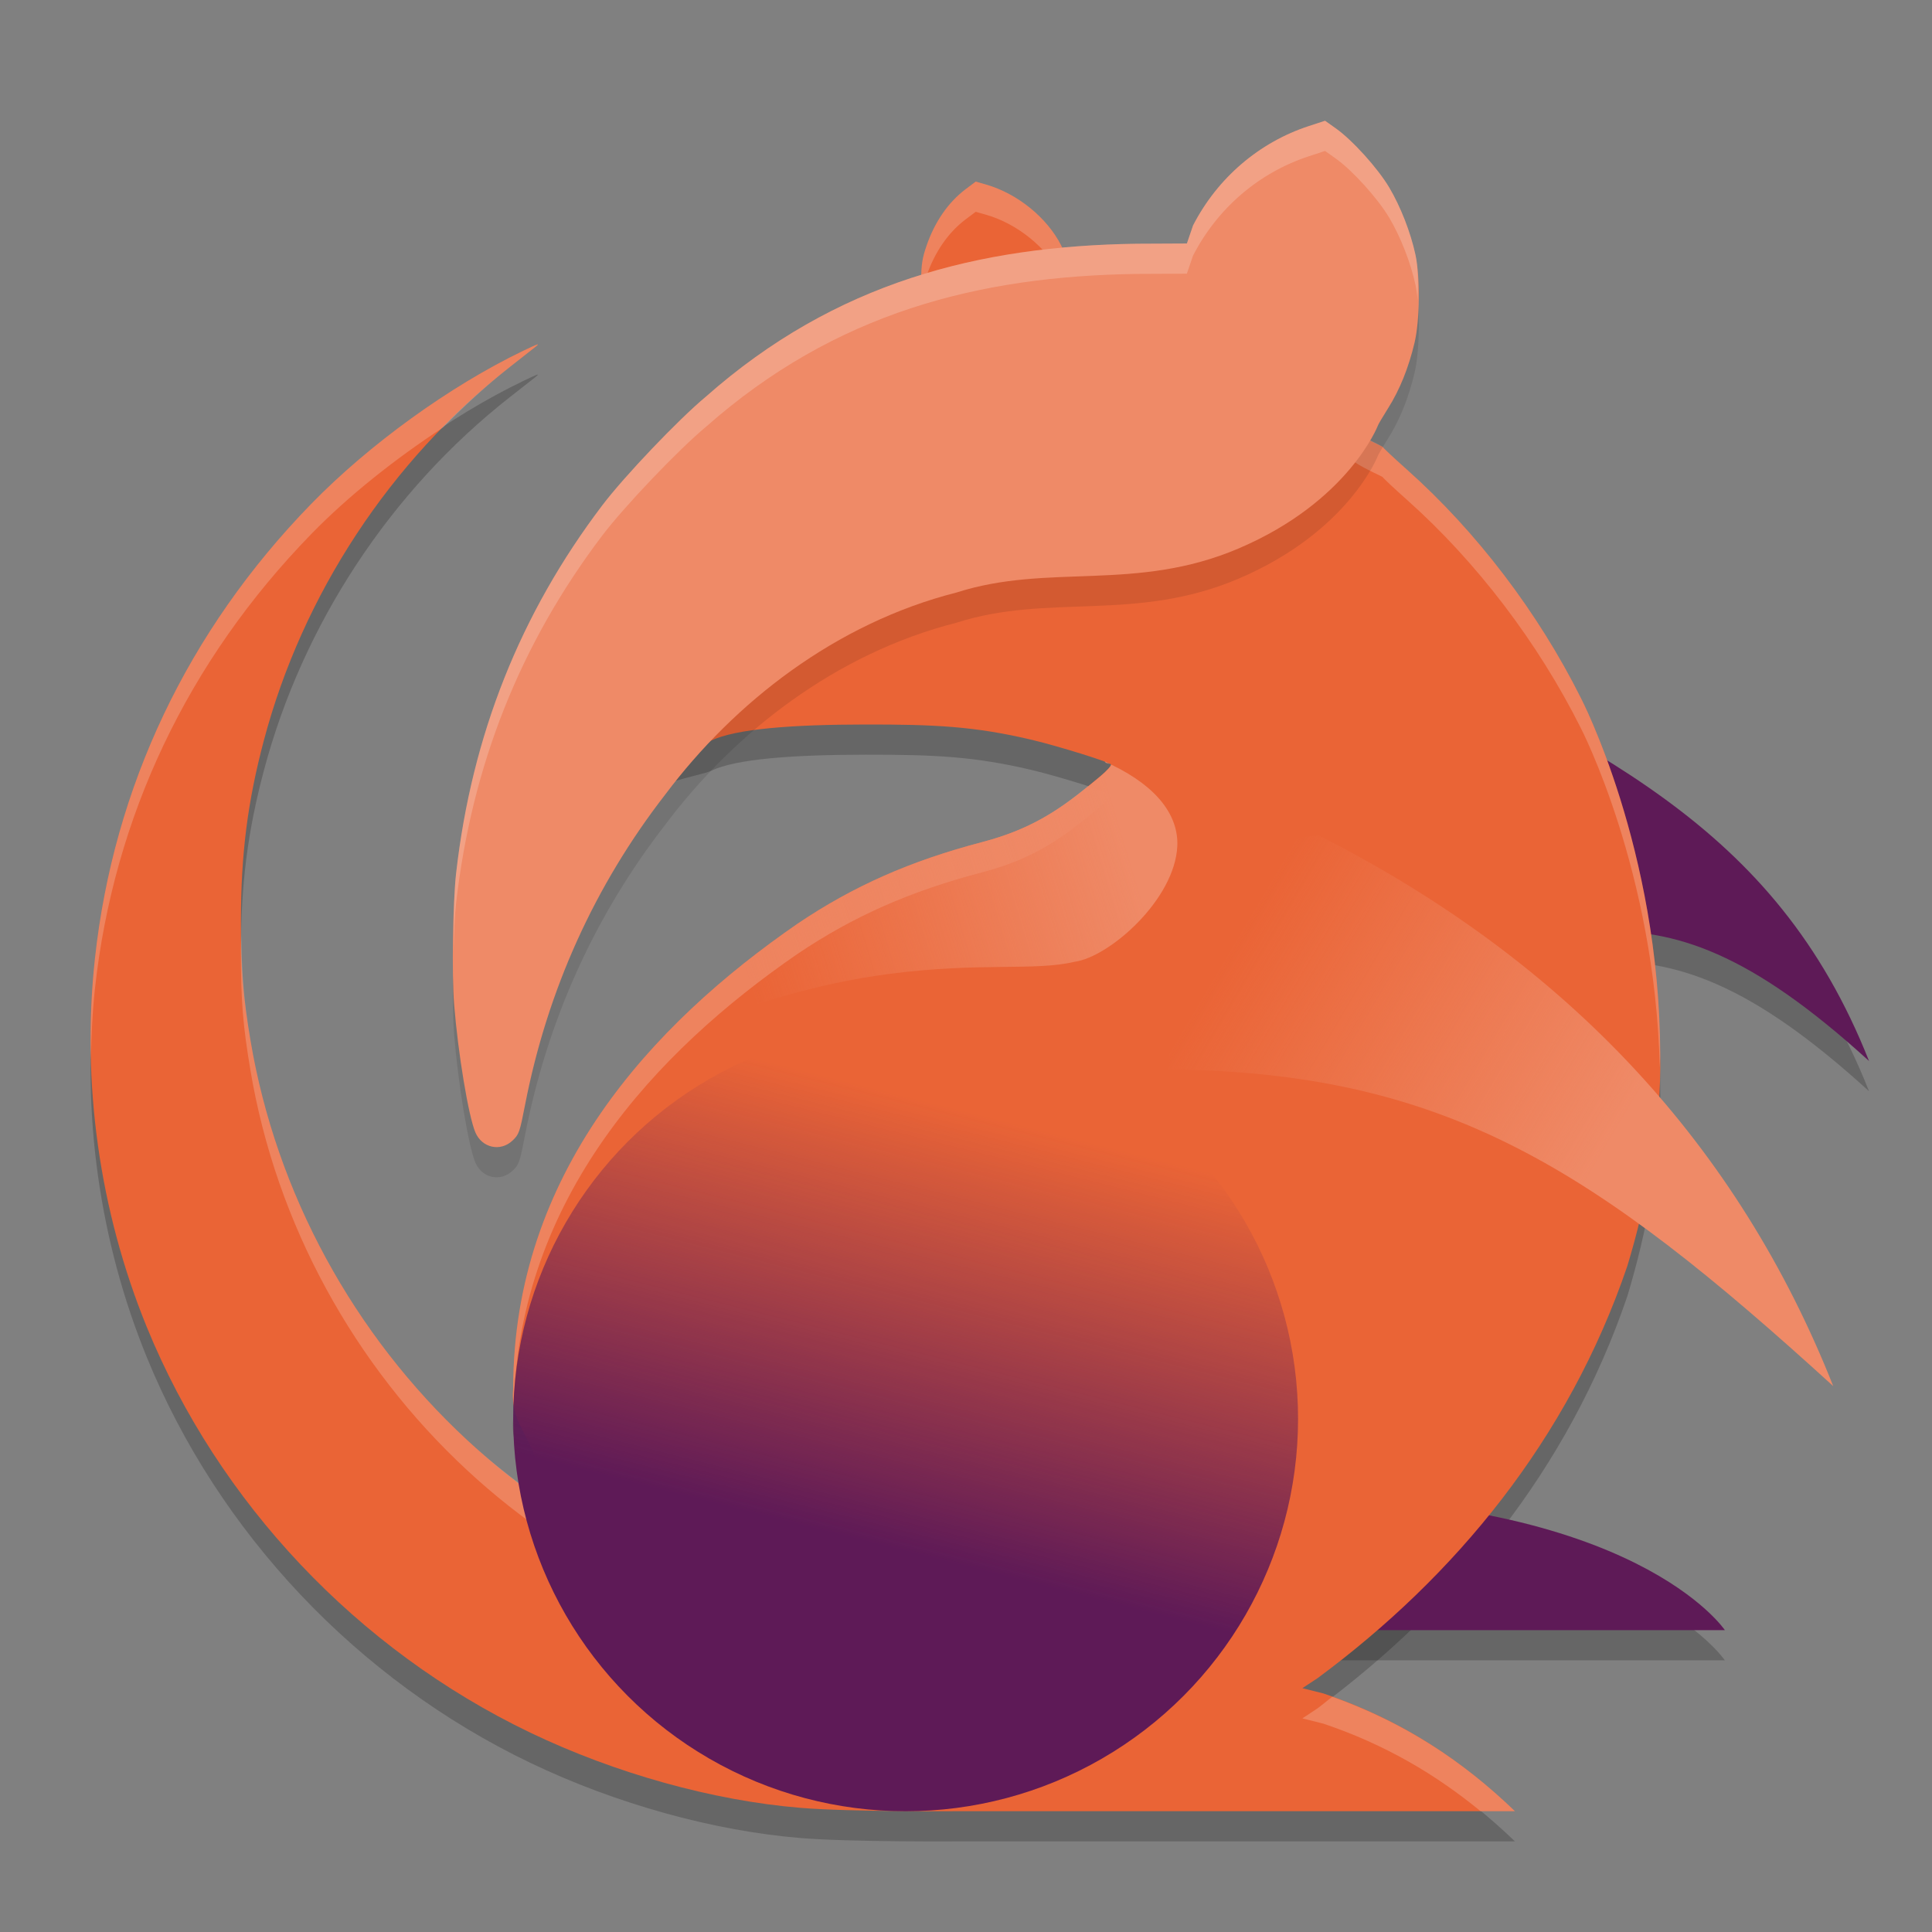 <svg xmlns="http://www.w3.org/2000/svg" xmlns:xlink="http://www.w3.org/1999/xlink" width="64" height="64" version="1">
 <rect width="100%" height="100%" fill="#808080" stroke="none"/>
 <defs>
  <linearGradient id="linearGradient867">
   <stop style="stop-color:#ef8a67" offset="0"/>
   <stop style="stop-color:#ef8a67;stop-opacity:0" offset="1"/>
  </linearGradient>
  <linearGradient id="linearGradient859">
   <stop style="stop-color:#5e1a57" offset="0"/>
   <stop style="stop-color:#5e1a57;stop-opacity:0" offset="1"/>
  </linearGradient>
  <linearGradient id="linearGradient861" x1="21.589" x2="24.06" y1="36.7" y2="26.864" gradientTransform="matrix(1.444,0,0,1.444,-3.222,-2.111)" gradientUnits="userSpaceOnUse" xlink:href="#linearGradient859"/>
  <linearGradient id="linearGradient869" x1="38.323" x2="30.099" y1="27.66" y2="22.787" gradientTransform="matrix(1.474,0,0,1.474,-2.896,-3.385)" gradientUnits="userSpaceOnUse" xlink:href="#linearGradient867"/>
  <linearGradient id="linearGradient891" x1="27.828" x2="19.208" y1="20.905" y2="23.493" gradientTransform="matrix(1.474,0,0,1.474,-3.696,-2.784)" gradientUnits="userSpaceOnUse" xlink:href="#linearGradient867"/>
 </defs>
 <path style="opacity:0.2" d="M 44.523,21.563 C 44.523,21.563 42.962,24.998 42.832,32.867 52.04,32.965 54.022,28.958 61.914,36.148 58.787,28.25 52.813,25.773 44.523,21.563 Z M 42.398,50.578 V 55 H 57.137 C 57.137,55 54.191,50.578 42.398,50.578 Z"/>
 <path style="opacity:0.2" d="M 26.515,60.887 C 23.619,60.648 20.38,59.746 17.564,58.395 11.841,55.648 7.239,50.779 4.861,44.956 3.294,41.116 2.696,36.87 3.145,32.751 3.765,27.059 6.225,21.888 10.307,17.696 12.235,15.717 14.909,13.785 17.339,12.617 17.839,12.377 17.91,12.355 17.727,12.499 17.605,12.595 17.222,12.895 16.878,13.165 12.935,16.261 10.023,20.686 8.739,25.534 8.202,27.56 7.982,29.291 7.981,31.487 7.981,33.166 8.044,33.959 8.298,35.471 9.15,40.534 11.723,45.225 15.473,48.703 16.358,49.524 17.308,50.277 18.317,50.952 18.684,51.197 18.717,51.2 18.66,50.979 18.317,50.952 17.966,50.462 17.878,49.888 17.678,48.584 16.886,48.197 17,47 17,39.891 21.584,34.929 26.419,31.599 28.264,30.355 30.155,29.519 32.536,28.896 34.347,28.422 35.303,27.673 36.432,26.732 36.671,26.534 36.835,26.352 36.804,26.322 36.713,26.232 35.07,25.721 34.21,25.515 32.281,25.054 30.93,24.998 28.672,25 26.255,25.002 24.376,25.14 23.556,25.534 23.174,25.718 21.43,25.919 20.702,26.802 18.32,29.695 17.362,32.465 16.609,36.108 16.427,36.987 16.822,35.914 16.609,36.108 16.202,36.479 16.832,36.608 16.609,36.108 16.376,35.587 15.851,35.015 15.72,33.473 15.638,32.501 15.438,30.859 15.551,29.923 16.08,25.553 18.341,22.471 21.104,19.034 21.849,18.108 23.116,16.618 24.04,15.893 26.039,14.324 28.349,13.699 30.648,12.839 L 30.507,10.921 30.514,10.28 C 30.52,9.76 30.554,9.543 30.696,9.133 30.969,8.344 31.411,7.705 31.982,7.272 L 32.322,7.015 32.67,7.116 C 33.706,7.415 34.686,8.211 35.154,9.133 35.295,9.411 35.428,10.285 35.45,10.367 35.486,10.504 35.67,12.226 35.894,12.182 36.029,12.155 38.008,12.519 38.94,12.514 L 40.556,11.883 40.367,10.304 C 41.189,8.798 41.641,8.054 43.32,7.537 V 7.537 L 44.143,7.92 C 44.704,8.294 45.081,8.247 45.471,8.865 45.853,9.472 45.638,9.821 45.802,10.535 45.964,11.242 46.028,12.07 45.851,12.775 45.65,13.576 45.508,14.356 45.116,14.94 43.742,14.91 45.801,15.78 45.801,15.801 45.801,15.822 46.167,16.165 46.615,16.564 48.915,18.613 50.952,21.289 52.368,24.12 52.368,24.12 54.976,29.126 54.997,35.913 55.046,38.297 54.544,40.839 53.907,42.94 51.948,48.694 48.204,53.217 43.651,56.588 L 43.143,56.923 43.844,57.099 C 46.425,57.969 48.443,59.318 50.184,60.998 H 31.795 C 31.795,60.998 28.156,61.024 26.515,60.887 Z"/>
 <path style="fill:#5e1a57" d="M 42.398,49.578 C 54.19,49.578 57.138,54 57.138,54 H 42.398 Z"/>
 <path style="fill:#5e1a57" d="M 44.525,20.564 C 52.814,24.774 58.787,27.249 61.914,35.147 54.022,27.956 52.04,31.964 42.832,31.867 42.963,23.997 44.525,20.564 44.525,20.564 Z"/>
 <path style="fill:#ea6436" d="M 26.515,59.887 C 23.619,59.648 20.38,58.746 17.564,57.395 11.841,54.648 7.239,49.779 4.861,43.956 3.294,40.116 2.696,35.87 3.145,31.751 3.765,26.059 6.225,20.888 10.307,16.696 12.235,14.717 14.909,12.785 17.339,11.617 17.839,11.377 17.91,11.355 17.727,11.499 17.605,11.595 17.222,11.895 16.878,12.165 12.935,15.261 10.023,19.686 8.739,24.534 8.202,26.56 7.982,28.291 7.981,30.487 7.981,32.166 8.044,32.959 8.298,34.471 9.15,39.534 11.723,44.225 15.473,47.703 16.358,48.524 17.308,49.277 18.317,49.952 18.684,50.197 18.717,50.2 18.66,49.979 18.317,49.952 17.966,49.462 17.878,48.888 17.678,47.584 16.886,47.197 17,46 17,38.891 21.584,33.929 26.419,30.599 28.264,29.355 30.155,28.519 32.536,27.896 34.347,27.422 35.303,26.673 36.432,25.732 36.671,25.534 36.835,25.352 36.804,25.322 36.713,25.232 35.07,24.721 34.21,24.515 32.281,24.054 30.93,23.998 28.672,24 26.255,24.002 24.376,24.14 23.556,24.534 23.174,24.718 21.43,24.919 20.702,25.802 18.32,28.695 17.362,31.465 16.609,35.108 16.427,35.987 16.483,36.751 16.27,36.945 15.863,37.316 16.262,36.642 16.039,36.142 15.807,35.621 15.851,34.015 15.72,32.473 15.638,31.501 15.438,29.859 15.551,28.923 16.08,24.553 18.341,21.471 21.104,18.034 21.849,17.108 23.116,15.618 24.04,14.893 26.039,13.324 28.349,12.699 30.648,11.839 L 30.507,9.921 30.514,9.28 C 30.52,8.76 30.554,8.543 30.696,8.133 30.969,7.344 31.411,6.705 31.982,6.272 L 32.322,6.015 32.67,6.116 C 33.706,6.415 34.686,7.211 35.154,8.133 35.295,8.411 35.428,9.285 35.45,9.367 35.486,9.504 35.67,11.226 35.894,11.182 36.029,11.155 38.008,11.519 38.94,11.514 L 40.556,10.883 40.367,9.304 C 41.189,7.798 41.641,7.054 43.32,6.537 V 6.537 L 44.143,6.92 C 44.704,7.294 45.081,7.247 45.471,7.865 45.853,8.472 45.638,8.821 45.802,9.535 45.964,10.242 46.028,11.07 45.851,11.775 45.65,12.576 45.508,13.356 45.116,13.94 43.742,13.91 45.801,14.78 45.801,14.801 45.801,14.822 46.167,15.165 46.615,15.564 48.915,17.613 50.952,20.289 52.368,23.12 52.368,23.12 54.976,28.126 54.997,34.913 55.046,37.297 54.544,39.839 53.907,41.94 51.948,47.694 48.204,52.217 43.651,55.588 L 43.143,55.923 43.844,56.099 C 46.425,56.969 48.443,58.318 50.184,59.998 H 31.795 C 31.795,59.998 28.156,60.024 26.515,59.887 Z"/>
 <path style="fill:#ffffff;opacity:0.2" d="M 32.322 6.016 L 31.982 6.271 C 31.411 6.705 30.968 7.344 30.695 8.133 C 30.553 8.543 30.519 8.76 30.514 9.279 L 30.508 9.922 L 30.523 10.135 C 30.535 9.733 30.57 9.494 30.695 9.133 C 30.968 8.344 31.411 7.705 31.982 7.271 L 32.322 7.016 L 32.67 7.115 C 33.706 7.414 34.687 8.21 35.154 9.133 C 35.295 9.411 35.427 10.285 35.449 10.367 C 35.486 10.504 35.669 12.226 35.893 12.182 C 36.028 12.155 38.008 12.518 38.939 12.514 L 40.555 11.883 L 40.441 10.928 L 38.939 11.514 C 38.008 11.518 36.028 11.155 35.893 11.182 C 35.669 11.226 35.486 9.504 35.449 9.367 C 35.427 9.285 35.295 8.411 35.154 8.133 C 34.687 7.21 33.706 6.414 32.67 6.115 L 32.322 6.016 z M 43.32 6.537 C 41.641 7.054 41.189 7.799 40.367 9.305 L 40.465 10.133 C 41.224 8.753 41.713 8.032 43.32 7.537 L 44.143 7.92 C 44.704 8.294 45.082 8.248 45.471 8.865 C 45.854 9.473 45.637 9.821 45.801 10.535 C 45.859 10.788 45.897 11.059 45.924 11.332 C 45.992 10.737 45.93 10.099 45.801 9.535 C 45.637 8.821 45.854 8.473 45.471 7.865 C 45.082 7.248 44.704 7.294 44.143 6.92 L 43.32 6.537 z M 17.789 11.414 C 17.732 11.432 17.59 11.497 17.34 11.617 C 14.91 12.785 12.234 14.716 10.307 16.695 C 6.225 20.887 3.765 26.06 3.145 31.752 C 3.024 32.856 2.985 33.968 3.014 35.08 C 3.025 34.302 3.06 33.525 3.145 32.752 C 3.765 27.06 6.225 21.887 10.307 17.695 C 11.544 16.424 13.096 15.196 14.688 14.154 C 15.379 13.449 16.103 12.775 16.879 12.166 C 17.223 11.896 17.604 11.594 17.727 11.498 C 17.818 11.426 17.846 11.397 17.789 11.414 z M 30.576 11.865 C 28.3 12.711 26.02 13.34 24.041 14.893 C 23.117 15.618 21.849 17.108 21.104 18.035 C 18.34 21.471 16.079 24.552 15.551 28.922 C 15.509 29.27 15.517 29.726 15.539 30.199 C 15.544 30.11 15.541 30.002 15.551 29.922 C 16.079 25.552 18.34 22.471 21.104 19.035 C 21.849 18.108 23.117 16.618 24.041 15.893 C 26.04 14.324 28.349 13.699 30.648 12.84 L 30.576 11.865 z M 45.324 14.551 C 45.262 14.687 45.196 14.821 45.115 14.941 C 43.741 14.911 45.801 15.78 45.801 15.801 C 45.801 15.821 46.168 16.166 46.615 16.564 C 48.915 18.614 50.952 21.289 52.367 24.119 C 52.367 24.119 54.828 28.86 54.982 35.363 C 54.984 35.214 54.999 35.062 54.996 34.914 C 54.976 28.127 52.367 23.119 52.367 23.119 C 50.952 20.289 48.915 17.614 46.615 15.564 C 46.168 15.166 45.801 14.821 45.801 14.801 C 45.801 14.795 45.524 14.65 45.324 14.551 z M 36.037 26.049 C 35.065 26.837 34.133 27.479 32.537 27.896 C 30.156 28.52 28.264 29.355 26.418 30.6 C 21.584 33.929 17 38.891 17 46 C 16.981 46.202 16.994 46.375 17.02 46.539 C 17.215 39.679 21.69 34.855 26.418 31.6 C 28.264 30.355 30.156 29.52 32.537 28.896 C 34.347 28.423 35.302 27.673 36.432 26.732 C 36.67 26.534 36.836 26.353 36.805 26.322 C 36.77 26.288 36.392 26.165 36.037 26.049 z M 7.994 30.959 C 7.991 31.137 7.981 31.302 7.98 31.486 C 7.98 33.166 8.044 33.959 8.299 35.471 C 9.151 40.535 11.723 45.225 15.473 48.703 C 16.357 49.524 17.308 50.277 18.316 50.951 C 18.684 51.197 18.717 51.199 18.66 50.979 C 18.316 50.951 17.965 50.463 17.877 49.889 C 17.86 49.777 17.833 49.681 17.809 49.582 C 16.991 49.002 16.204 48.382 15.473 47.703 C 11.723 44.225 9.151 39.535 8.299 34.471 C 8.074 33.133 8.008 32.284 7.994 30.959 z M 44.133 56.207 C 43.97 56.332 43.815 56.466 43.65 56.588 L 43.143 56.924 L 43.844 57.1 C 45.885 57.788 47.567 58.784 49.045 59.998 L 50.184 59.998 C 48.509 58.382 46.573 57.079 44.133 56.207 z"/>
 <path style="opacity:0.1" d="M 22.044,27.311 C 19.701,30.33 18.136,33.79 17.395,37.592 17.217,38.508 17.194,38.575 16.984,38.777 16.584,39.164 15.966,39.03 15.746,38.509 15.517,37.965 15.172,35.882 15.044,34.273 14.963,33.259 14.999,30.894 15.111,29.918 15.631,25.357 17.232,21.328 19.951,17.742 20.684,16.775 22.474,14.895 23.383,14.139 27.678,10.344 32.434,9.149 37.651,9.074 L 39.318,9.066 39.521,8.469 C 40.33,6.897 41.708,5.714 43.359,5.175 L 43.894,5 44.246,5.249 C 44.798,5.639 45.636,6.566 46.019,7.21 46.396,7.844 46.728,8.696 46.889,9.441 47.048,10.179 47.034,11.611 46.86,12.348 46.662,13.183 46.367,13.916 45.981,14.526 45.796,14.82 45.644,15.078 45.644,15.099 45.644,15.099 44.676,17.613 41.034,19.167 37.625,20.622 34.753,19.646 31.689,20.627 27.683,21.644 24.33,24.267 22.044,27.311 Z"/>
 <path style="fill:#ef8a67" d="M 22.044,26.311 C 19.701,29.33 18.136,32.79 17.395,36.592 17.217,37.508 17.194,37.575 16.984,37.777 16.584,38.164 15.966,38.03 15.746,37.509 15.517,36.965 15.172,34.882 15.044,33.273 14.963,32.259 14.999,29.894 15.111,28.918 15.631,24.357 17.232,20.328 19.951,16.742 20.684,15.775 22.474,13.895 23.383,13.139 27.678,9.344 32.434,8.149 37.651,8.074 L 39.318,8.066 39.521,7.469 C 40.33,5.897 41.708,4.714 43.359,4.175 L 43.894,4 44.246,4.249 C 44.798,4.639 45.636,5.566 46.019,6.21 46.396,6.844 46.728,7.696 46.889,8.441 47.048,9.179 47.034,10.611 46.86,11.348 46.662,12.183 46.367,12.916 45.981,13.526 45.796,13.82 45.644,14.078 45.644,14.099 45.644,14.099 44.676,16.613 41.034,18.167 37.625,19.622 34.753,18.646 31.689,19.627 27.683,20.644 24.33,23.267 22.044,26.311 Z"/>
 <circle style="fill:url(#linearGradient861)" cx="30" cy="47" r="13"/>
 <path style="fill:url(#linearGradient869)" d="M 43.703,27.683 C 51.992,31.894 57.601,38.019 60.728,45.917 52.836,38.726 47.933,35.524 38.725,35.426 38.855,27.557 43.703,27.683 43.703,27.683 Z"/>
 <path style="fill:url(#linearGradient891)" d="M 36.605,25.223 C 36.606,25.223 36.597,25.23 36.598,25.23 36.6,25.232 36.627,25.241 36.629,25.242 36.63,25.244 36.613,25.26 36.613,25.262 36.632,25.271 36.766,25.306 36.773,25.313 36.713,25.284 36.669,25.251 36.605,25.223 Z M 36.801,25.324 C 36.827,25.357 36.67,25.534 36.434,25.73 35.304,26.671 34.345,27.421 32.535,27.895 30.154,28.518 28.264,29.353 26.418,30.598 25.078,31.501 23.854,32.696 22.754,34.043 24.866,33.312 26.912,32.592 29.48,32.259 32.489,31.869 34.27,32.174 35.594,31.861 36.754,31.703 38.924,29.793 39,28.023 39.041,27.063 38.391,26.084 36.801,25.324 Z"/>
 <path style="opacity:0.2;fill:#ffffff" d="M 43.895 4 L 43.359 4.176 C 41.707 4.716 40.328 5.897 39.52 7.469 L 39.316 8.066 L 37.652 8.074 C 32.435 8.149 27.678 9.346 23.383 13.141 C 22.474 13.897 20.682 15.775 19.949 16.742 C 17.231 20.328 15.629 24.358 15.109 28.918 C 15.041 29.517 15.022 30.54 15.025 31.516 C 15.039 30.894 15.065 30.304 15.109 29.918 C 15.629 25.358 17.231 21.328 19.949 17.742 C 20.682 16.775 22.474 14.897 23.383 14.141 C 27.678 10.346 32.435 9.149 37.652 9.074 L 39.316 9.066 L 39.52 8.469 C 40.328 6.897 41.707 5.716 43.359 5.176 L 43.895 5 L 44.246 5.25 C 44.798 5.64 45.637 6.567 46.02 7.211 C 46.396 7.845 46.73 8.696 46.891 9.441 C 46.922 9.587 46.946 9.758 46.961 9.941 C 46.982 9.386 46.975 8.833 46.891 8.441 C 46.73 7.696 46.396 6.845 46.02 6.211 C 45.637 5.567 44.798 4.64 44.246 4.25 L 43.895 4 z"/>
</svg>
